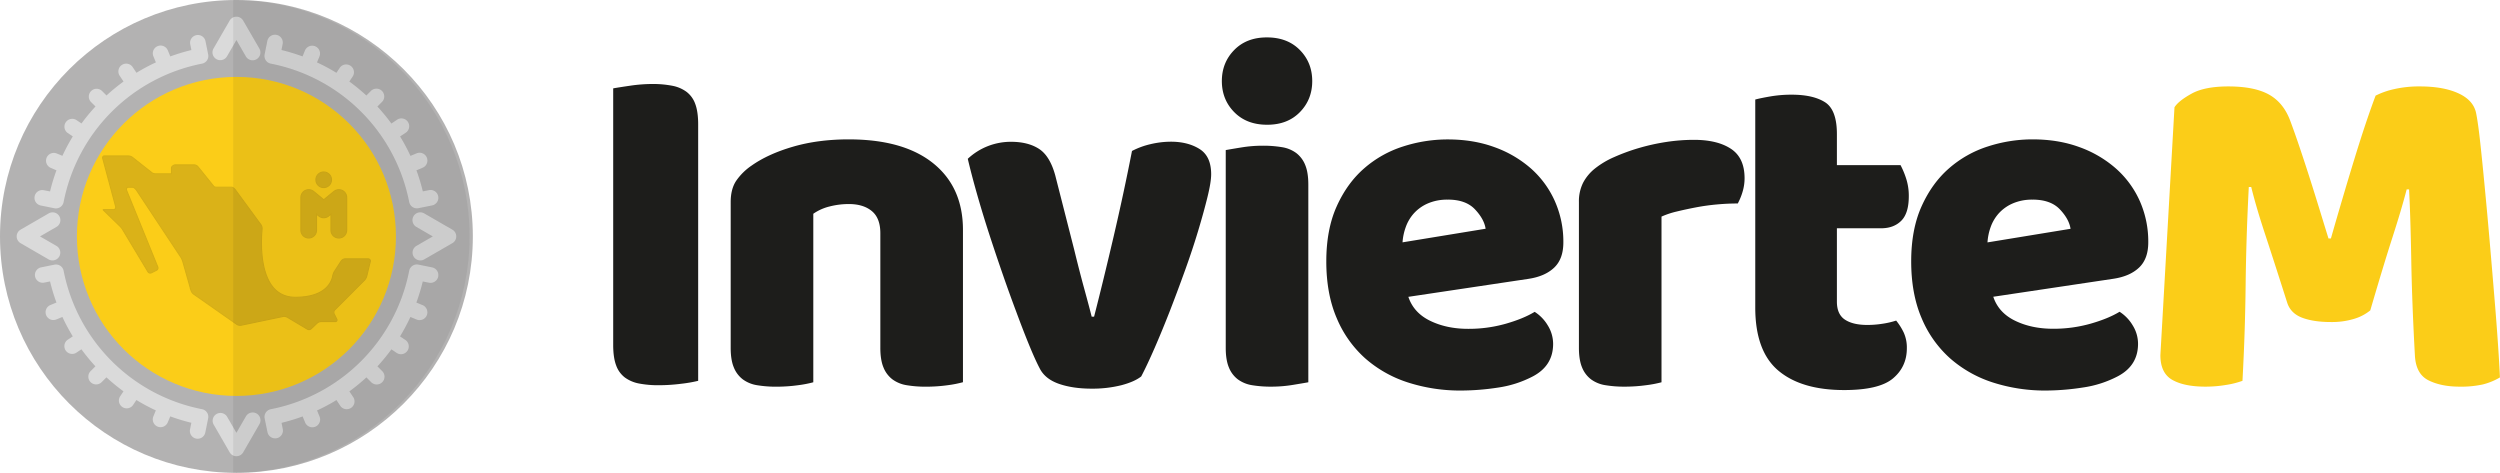 <svg id="Capa_1" data-name="Capa 1" xmlns="http://www.w3.org/2000/svg" viewBox="0 0 2187.11 413.66"><title>inviertem-logo</title><circle cx="206.83" cy="206.83" r="206.83" style="fill:#b3b2b2"/><path d="M221,52.73a6.86,6.86,0,0,1-5.91-3.41L206.83,35l-8.27,14.33a6.82,6.82,0,0,1-11.81-6.82h0L200.92,18a6.83,6.83,0,0,1,11.81,0L226.9,42.5a6.81,6.81,0,0,1-2.49,9.31,6.92,6.92,0,0,1-3.41.92Z" transform="translate(0 0.01)" style="fill:#dadada"/><path d="M45.91,227.82a6.8,6.8,0,0,1-3.41-.91L18,212.72a6.82,6.82,0,0,1,0-11.81L42.5,186.74a6.82,6.82,0,1,1,6.82,11.81L35,206.82l14.32,8.26a6.82,6.82,0,0,1-3.41,12.74Z" transform="translate(0 0.01)" style="fill:#dadada"/><path d="M206.83,399.1a6.82,6.82,0,0,1-5.91-3.41l-14.17-24.55a6.82,6.82,0,0,1,11.81-6.78l8.27,14.28,8.26-14.28a6.82,6.82,0,1,1,11.81,6.82l-14.17,24.55A6.81,6.81,0,0,1,206.83,399.1Z" transform="translate(0 0.01)" style="fill:#dadada"/><path d="M367.74,227.82a6.82,6.82,0,0,1-3.37-12.74l14.28-8.26-14.28-8.27a6.82,6.82,0,1,1,6.82-11.81l24.54,14.17a6.81,6.81,0,0,1,0,11.81l-24.54,14.17A6.67,6.67,0,0,1,367.74,227.82Z" transform="translate(0 0.01)" style="fill:#dadada"/><path d="M378,233.92l-12-2.43a6.82,6.82,0,0,0-8,5.36h0A153.37,153.37,0,0,1,236.9,358a6.82,6.82,0,0,0-5.37,8h0L234,378a6.84,6.84,0,0,0,6.69,5.49,6.69,6.69,0,0,0,1.34-.13,6.82,6.82,0,0,0,5.35-8l-1.09-5.46a167.07,167.07,0,0,0,18.46-5.61l2.14,5.15a6.81,6.81,0,1,0,12.71-4.92c0-.1-.08-.2-.12-.3l-2.13-5.14a164.26,164.26,0,0,0,17-9.1l3.1,4.64a6.82,6.82,0,0,0,11.75-6.93c-.14-.22-.28-.44-.44-.65l-3.12-4.66a167.9,167.9,0,0,0,14.9-12.24l4,4a6.82,6.82,0,1,0,9.76-9.52l-.12-.12-4-4a167.9,167.9,0,0,0,12.24-14.9L347,308.7a6.69,6.69,0,0,0,3.78,1.16,6.82,6.82,0,0,0,3.8-12.49l-4.63-3.1a168.09,168.09,0,0,0,9.09-17l5.14,2.13a6.82,6.82,0,1,0,5.52-12.47l-.3-.12-5.15-2.14a167,167,0,0,0,5.6-18.46l5.47,1.09A6.82,6.82,0,1,0,378,233.92h0Z" transform="translate(0 0.01)" style="fill:#dadada"/><path d="M181.09,360.86a6.78,6.78,0,0,0-4.34-2.89A153.37,153.37,0,0,1,55.67,236.89a6.82,6.82,0,0,0-8-5.37l-12,2.43a6.81,6.81,0,0,0,2.64,13.34l5.47-1.09a167,167,0,0,0,5.6,18.46l-5.15,2.14a6.81,6.81,0,1,0,4.92,12.71,1.88,1.88,0,0,0,.3-.12l5.14-2.13a166.11,166.11,0,0,0,9.09,17L59,297.37a6.82,6.82,0,0,0,7.58,11.31l4.66-3.11a167.77,167.77,0,0,0,12.24,14.89l-4,4a6.82,6.82,0,1,0,9.52,9.76l.13-.12,4-4a166.17,166.17,0,0,0,14.9,12.24L104.93,347a6.82,6.82,0,0,0,11.31,7.57l3.1-4.63a167.94,167.94,0,0,0,17,9.09l-2.13,5.15a6.82,6.82,0,1,0,12.6,5.22l2.14-5.15a166.86,166.86,0,0,0,18.45,5.6l-1.08,5.46a6.82,6.82,0,1,0,13.3,3c0-.12,0-.24.07-.36l2.42-12A6.81,6.81,0,0,0,181.09,360.86Z" transform="translate(0 0.01)" style="fill:#dadada"/><path d="M383.37,171.7a6.81,6.81,0,0,0-8-5.36h0l-5.47,1.09a167.51,167.51,0,0,0-5.6-18.45l5.15-2.14a6.82,6.82,0,1,0-4.92-12.72l-.3.12-5.14,2.14a165.15,165.15,0,0,0-9.1-17l4.64-3.1a6.82,6.82,0,0,0-6.93-11.75,6.75,6.75,0,0,0-.65.44l-4.66,3.11a166.34,166.34,0,0,0-12.24-14.89l4-4a6.82,6.82,0,0,0-9.65-9.64l-4,4a167.9,167.9,0,0,0-14.9-12.24l3.12-4.66a6.82,6.82,0,0,0-11.31-7.58l-3.1,4.64a164.73,164.73,0,0,0-17-9.12l2.14-5.15A6.82,6.82,0,0,0,266.8,44.2h0l-2.13,5.16a165.43,165.43,0,0,0-18.45-5.61l1.08-5.46a6.82,6.82,0,0,0-13.37-2.66l-2.42,12a6.8,6.8,0,0,0,5.33,8h0A153.37,153.37,0,0,1,358,176.75a6.83,6.83,0,0,0,8,5.36l12-2.42A6.82,6.82,0,0,0,383.37,171.7Z" transform="translate(0 0.01)" style="fill:#dadada"/><path d="M182.12,47.66l-2.42-12a6.82,6.82,0,0,0-13.35,2.65l1.09,5.46A164.79,164.79,0,0,0,149,49.36l-2.14-5.16a6.82,6.82,0,0,0-12.72,4.93l.12.29,2.13,5.15a163,163,0,0,0-17,9.09L116.27,59A6.81,6.81,0,1,0,104.53,66a6.1,6.1,0,0,0,.43.65l3.11,4.67A169.22,169.22,0,0,0,93.18,83.51l-4-4a6.82,6.82,0,0,0-9.64,9.64l4,4A169.22,169.22,0,0,0,71.3,108l-4.66-3.11a6.82,6.82,0,0,0-7.58,11.31l4.64,3.11a165,165,0,0,0-9.1,17l-5.15-2.13a6.82,6.82,0,0,0-5.22,12.59L49.39,149a167.07,167.07,0,0,0-5.61,18.46l-5.49-1.07a6.82,6.82,0,0,0-2.65,13.38h0l12,2.42a6.83,6.83,0,0,0,8-5.36A153.37,153.37,0,0,1,176.75,55.67a6.8,6.8,0,0,0,5.37-8Z" transform="translate(0 0.01)" style="fill:#dadada"/><circle cx="206.83" cy="206.83" r="139.55" style="fill:#fbcd18"/><g style="opacity:0.15"><path d="M296.37,208.18a6.82,6.82,0,0,1-6.81-6.82h0V187.23l-2,1.67a6.83,6.83,0,0,1-8.67,0l-2-1.67v14.13a6.82,6.82,0,0,1-13.64,0V172.78a6.82,6.82,0,0,1,11.15-5.27l8.85,7.27,8.89-7.27a6.83,6.83,0,0,1,11.15,5.27v28.58a6.82,6.82,0,0,1-6.82,6.82Z" transform="translate(0 0.01)" style="fill:#1e1e1c;stroke:#010101;stroke-miterlimit:10"/><circle cx="283.19" cy="157.28" r="6.82" style="fill:#1e1e1c;stroke:#010101;stroke-miterlimit:10"/></g><g style="opacity:0.15"><g id="Layer_2" data-name="Layer 2"><path d="M322.23,226.46H301.62a4.88,4.88,0,0,0-3.23,2.08l-5.93,9.12a12.59,12.59,0,0,0-1.38,3.85c-1,5.21-6.19,18.58-32.73,18.58-33.05,0-30.12-49-29.09-59.78a6,6,0,0,0-1-3.69L206,166.24c-.69-.92-2.17-2.43-3.31-2.43H190.32c-1.14,0-2.64.06-3.35-.81l-13.92-17.28a4.64,4.64,0,0,0-3.34-1.48H153.22c-1.14,0-3.18,1.44-3.18,2.57v4.12c0,1.14.2,1.14-.94,1.14H136.73a6.6,6.6,0,0,1-3.67-.81l-17.39-13.74a6.64,6.64,0,0,0-3.67-1.1H91.39a1.53,1.53,0,0,0-1.6,1.46,1.63,1.63,0,0,0,.08.58l11.31,42.16c.29,1.1-.38,2.78-1.52,2.78H91.39c-1.14,0-1.41-.11-.61.69l13.58,13.19a17.5,17.5,0,0,1,2.52,2.85l22.62,37.68a2.26,2.26,0,0,0,2.9.85l4.56-2.28a2.25,2.25,0,0,0,1.06-2.83l-27.29-67.06c-.43-1.05.14-2.68,1.28-2.68h4.13c1.14,0,2.57,1.55,3.23,2.49l38.93,58.79A16.93,16.93,0,0,1,160,229l7.11,25a7,7,0,0,0,2.26,3.23l37.84,26.51a5.39,5.39,0,0,0,3.71.77l36.66-7.66a6.15,6.15,0,0,1,3.79.64L269,288a2.77,2.77,0,0,0,3.23-.4l5.33-5.08a5.47,5.47,0,0,1,3.52-1.21h12.37a1.34,1.34,0,0,0,1.37-1.3,1.38,1.38,0,0,0-.23-.79l-2.28-4.68a3.14,3.14,0,0,1,.53-3.36l25.94-26a8.81,8.81,0,0,0,2-3.47l3.12-12.87a1.85,1.85,0,0,0-1.22-2.3A1.59,1.59,0,0,0,322.23,226.46Z" transform="translate(0 0.01)" style="fill:#1e1e1c;stroke:#010101;stroke-miterlimit:10"/></g></g><path d="M204,0V413.65c114.23,0,206.83-92.6,206.83-206.82S318.27,0,204,0Z" transform="translate(0 0.01)" style="fill:#100f0f;opacity:0.07;isolation:isolate"/><path d="M610.79,333.15a118.62,118.62,0,0,1-14.67,2.55A156,156,0,0,1,576.36,337a88.58,88.58,0,0,1-17.21-1.48,30.56,30.56,0,0,1-12.54-5.32A23,23,0,0,1,539,319.55q-2.55-6.8-2.55-17.85V77.3c3.11-.57,8.08-1.34,14.88-2.34a135.62,135.62,0,0,1,19.54-1.49A88.7,88.7,0,0,1,588.05,75a30.64,30.64,0,0,1,12.53,5.31,22.94,22.94,0,0,1,7.66,10.63q2.55,6.8,2.55,17.85Z" transform="translate(0 0.01)" style="fill:#1d1d1b"/><path d="M770.16,204q0-13.17-7.44-19.34t-20.19-6.16a67.53,67.53,0,0,0-16.78,2.12A42.37,42.37,0,0,0,711.51,187V334.42A98.84,98.84,0,0,1,698.12,337a136.87,136.87,0,0,1-18.91,1.28A99.83,99.83,0,0,1,662.42,337a28.6,28.6,0,0,1-12.54-5.1A24.46,24.46,0,0,1,642,321.46q-2.78-6.58-2.76-17.21V176.75q0-11.48,4.88-18.7a51.57,51.57,0,0,1,13.39-13.18q14.44-10.2,36.34-16.57t48.66-6.38q48,0,74,21t25.93,58.44v133A98.84,98.84,0,0,1,829,337a136.87,136.87,0,0,1-18.91,1.28A99.83,99.83,0,0,1,793.32,337a28.6,28.6,0,0,1-12.54-5.1,24.46,24.46,0,0,1-7.86-10.41q-2.77-6.58-2.76-17.21Z" transform="translate(0 0.01)" style="fill:#1d1d1b"/><path d="M998.38,329.32Q992.43,334,981,337A103.67,103.67,0,0,1,955,340q-16.57,0-28.69-4.25t-16.79-13.6q-3.82-7.23-9.14-20.19T889.16,273q-6-15.93-12.33-34.21t-12.11-36.13q-5.73-17.85-10.41-34.42t-7.65-29.33a55.13,55.13,0,0,1,37.83-14.87q14.87,0,24.43,6.16t14.24,23.16l16.58,65q4.66,19.13,8.92,34.64t6.38,24h2.12q8.07-31.46,17-69.7t16.15-75.23a67.57,67.57,0,0,1,16.36-6,78.16,78.16,0,0,1,17.64-2.12q14.87,0,25.07,6.37t10.2,22.1q0,6.81-3.18,19.77t-8.08,29.32q-4.89,16.37-11.47,34.64T1023.46,272q-6.81,17.43-13.39,32.51T998.38,329.32Z" transform="translate(0 0.01)" style="fill:#1d1d1b"/><path d="M1068.93,70.92q0-16.14,10.84-27.2t28.69-11q17.85,0,28.69,11T1148,70.92q0,16.15-10.83,27.2t-28.69,11q-17.85,0-28.69-11T1068.93,70.92Zm75.65,263.5c-3.12.57-7.72,1.34-13.81,2.34a115.11,115.11,0,0,1-18.49,1.49A99.79,99.79,0,0,1,1095.5,337a28.6,28.6,0,0,1-12.54-5.1,24.46,24.46,0,0,1-7.86-10.41q-2.77-6.58-2.77-17.21v-173q4.68-.84,13.82-2.33a115,115,0,0,1,18.48-1.49,100.07,100.07,0,0,1,16.79,1.27,28.6,28.6,0,0,1,12.54,5.1,24.55,24.55,0,0,1,7.86,10.42q2.76,6.58,2.76,17.21Z" transform="translate(0 0.01)" style="fill:#1d1d1b"/><path d="M1278.46,341.65a149.19,149.19,0,0,1-46.54-7,105.56,105.56,0,0,1-37.4-21,97.46,97.46,0,0,1-25.07-35.28q-9.15-21.24-9.14-49.72,0-28,9.14-48.24t24-33.15a96,96,0,0,1,34-19.12,126.67,126.67,0,0,1,39.1-6.17q22.51,0,41,6.8a98.85,98.85,0,0,1,31.88,18.7,83.38,83.38,0,0,1,20.82,28.48,87.18,87.18,0,0,1,7.44,36.12q0,14.46-8.08,22.1t-22.52,9.78l-105,15.72q4.68,14,19.13,21t33.15,7a118.51,118.51,0,0,0,32.94-4.46q15.51-4.45,25.28-10.41a35.63,35.63,0,0,1,11.48,11.9,30.53,30.53,0,0,1,4.67,16.15q0,19.13-17.85,28.47a94.6,94.6,0,0,1-30.6,9.78A215.48,215.48,0,0,1,1278.46,341.65Zm-11.9-167a42.21,42.21,0,0,0-17.64,3.4,35.5,35.5,0,0,0-12.11,8.72,36,36,0,0,0-7,11.9A48.79,48.79,0,0,0,1227,212l72.68-11.9q-1.28-8.49-9.35-17T1266.56,174.62Z" transform="translate(0 0.01)" style="fill:#1d1d1b"/><path d="M1453.56,334.42a98.84,98.84,0,0,1-13.39,2.55,136.87,136.87,0,0,1-18.91,1.28,99.83,99.83,0,0,1-16.79-1.28,28.6,28.6,0,0,1-12.54-5.1,24.46,24.46,0,0,1-7.86-10.41q-2.77-6.58-2.76-17.21V176.75a36.25,36.25,0,0,1,3.61-16.79,39.49,39.49,0,0,1,10.41-12.54,75,75,0,0,1,16.79-10,172.38,172.38,0,0,1,21.46-7.87,183.61,183.61,0,0,1,23.8-5.31,161.16,161.16,0,0,1,24.65-1.91q20.4,0,32.3,7.86t11.9,25.71a41,41,0,0,1-1.7,11.69,52.79,52.79,0,0,1-4.25,10.41q-8.92,0-18.27.85t-18.28,2.55q-8.93,1.71-16.79,3.62a73.37,73.37,0,0,0-13.38,4.46Z" transform="translate(0 0.01)" style="fill:#1d1d1b"/><path d="M1607,263.87q0,11.06,7,15.73t19.76,4.67a85.24,85.24,0,0,0,13.18-1.06,73.63,73.63,0,0,0,11.9-2.76,52.56,52.56,0,0,1,6.59,10.41,31.67,31.67,0,0,1,2.76,13.81q0,16.15-12.11,26.35t-42.72,10.2q-37.39,0-57.58-17T1535.58,269V87.07c3.11-.85,7.58-1.76,13.39-2.76a109.84,109.84,0,0,1,18.49-1.49q18.69,0,29.11,6.59T1607,117.25v27.2h55.68a73.83,73.83,0,0,1,4.88,11.69,48.73,48.73,0,0,1,2.34,15.51q0,14.88-6.59,21.46t-17.63,6.59H1607Z" transform="translate(0 0.01)" style="fill:#1d1d1b"/><path d="M1790.15,341.65a149.08,149.08,0,0,1-46.53-7,105.48,105.48,0,0,1-37.4-21,97.36,97.36,0,0,1-25.08-35.28Q1672,257.08,1672,228.6q0-28,9.14-48.24t24-33.15a96.06,96.06,0,0,1,34-19.12,126.67,126.67,0,0,1,39.1-6.17q22.53,0,41,6.8a98.81,98.81,0,0,1,31.87,18.7A83.28,83.28,0,0,1,1872,175.9,87.34,87.34,0,0,1,1879.4,212q0,14.46-8.07,22.1t-22.53,9.78l-105,15.72q4.67,14,19.12,21t33.15,7a118.41,118.41,0,0,0,32.94-4.46q15.51-4.45,25.29-10.41a35.61,35.61,0,0,1,11.47,11.9,30.45,30.45,0,0,1,4.68,16.15q0,19.13-17.85,28.47a94.6,94.6,0,0,1-30.6,9.78A215.61,215.61,0,0,1,1790.15,341.65Zm-11.9-167a42.17,42.17,0,0,0-17.63,3.4,35.64,35.64,0,0,0-12.12,8.72,36.14,36.14,0,0,0-7,11.9,48.77,48.77,0,0,0-2.76,13.38l72.67-11.9q-1.28-8.49-9.35-17T1778.25,174.62Z" transform="translate(0 0.01)" style="fill:#1d1d1b"/><path d="M2073.63,271.52a40.82,40.82,0,0,1-14.24,7.44,66.58,66.58,0,0,1-20.18,2.76q-15.3,0-25.29-3.82t-13-13.18q-11.91-37.38-19.55-60.56t-11.9-40.59h-2.13q-1.28,25.08-1.91,45.69t-.85,40.16q-.22,19.56-.85,39.53t-1.91,44.2a76.73,76.73,0,0,1-14.45,3.61,108.59,108.59,0,0,1-17.85,1.49q-18.7,0-29.12-5.95T1890,310.62l12.33-216.75q3.39-5.52,14.87-11.9t32.3-6.37q22.53,0,35.28,7t18.7,22.74q3.83,10.2,8.28,23.37t8.93,27.2q4.46,14,8.71,27.84t7.65,24.86h2.13q10.2-35.7,20.4-69.06t18.7-55.89a68.47,68.47,0,0,1,16.36-5.73A97.9,97.9,0,0,1,2117,75.6q20.82,0,34,6.16t15.3,17.64q1.69,8.5,3.61,26.14t4,39.73q2.13,22.11,4.25,46.75t4,47.39q1.91,22.74,3.19,41.65t1.7,29.11a55.57,55.57,0,0,1-15.09,6.17,88.11,88.11,0,0,1-20.19,1.91q-16.15,0-27.2-5.53t-11.9-21.67q-2.55-46.32-3.19-83.3t-1.91-62.05h-2.12q-4.26,16.58-12.33,41.65T2073.63,271.52Z" transform="translate(0 0.01)" style="fill:#fbcd18"/></svg>